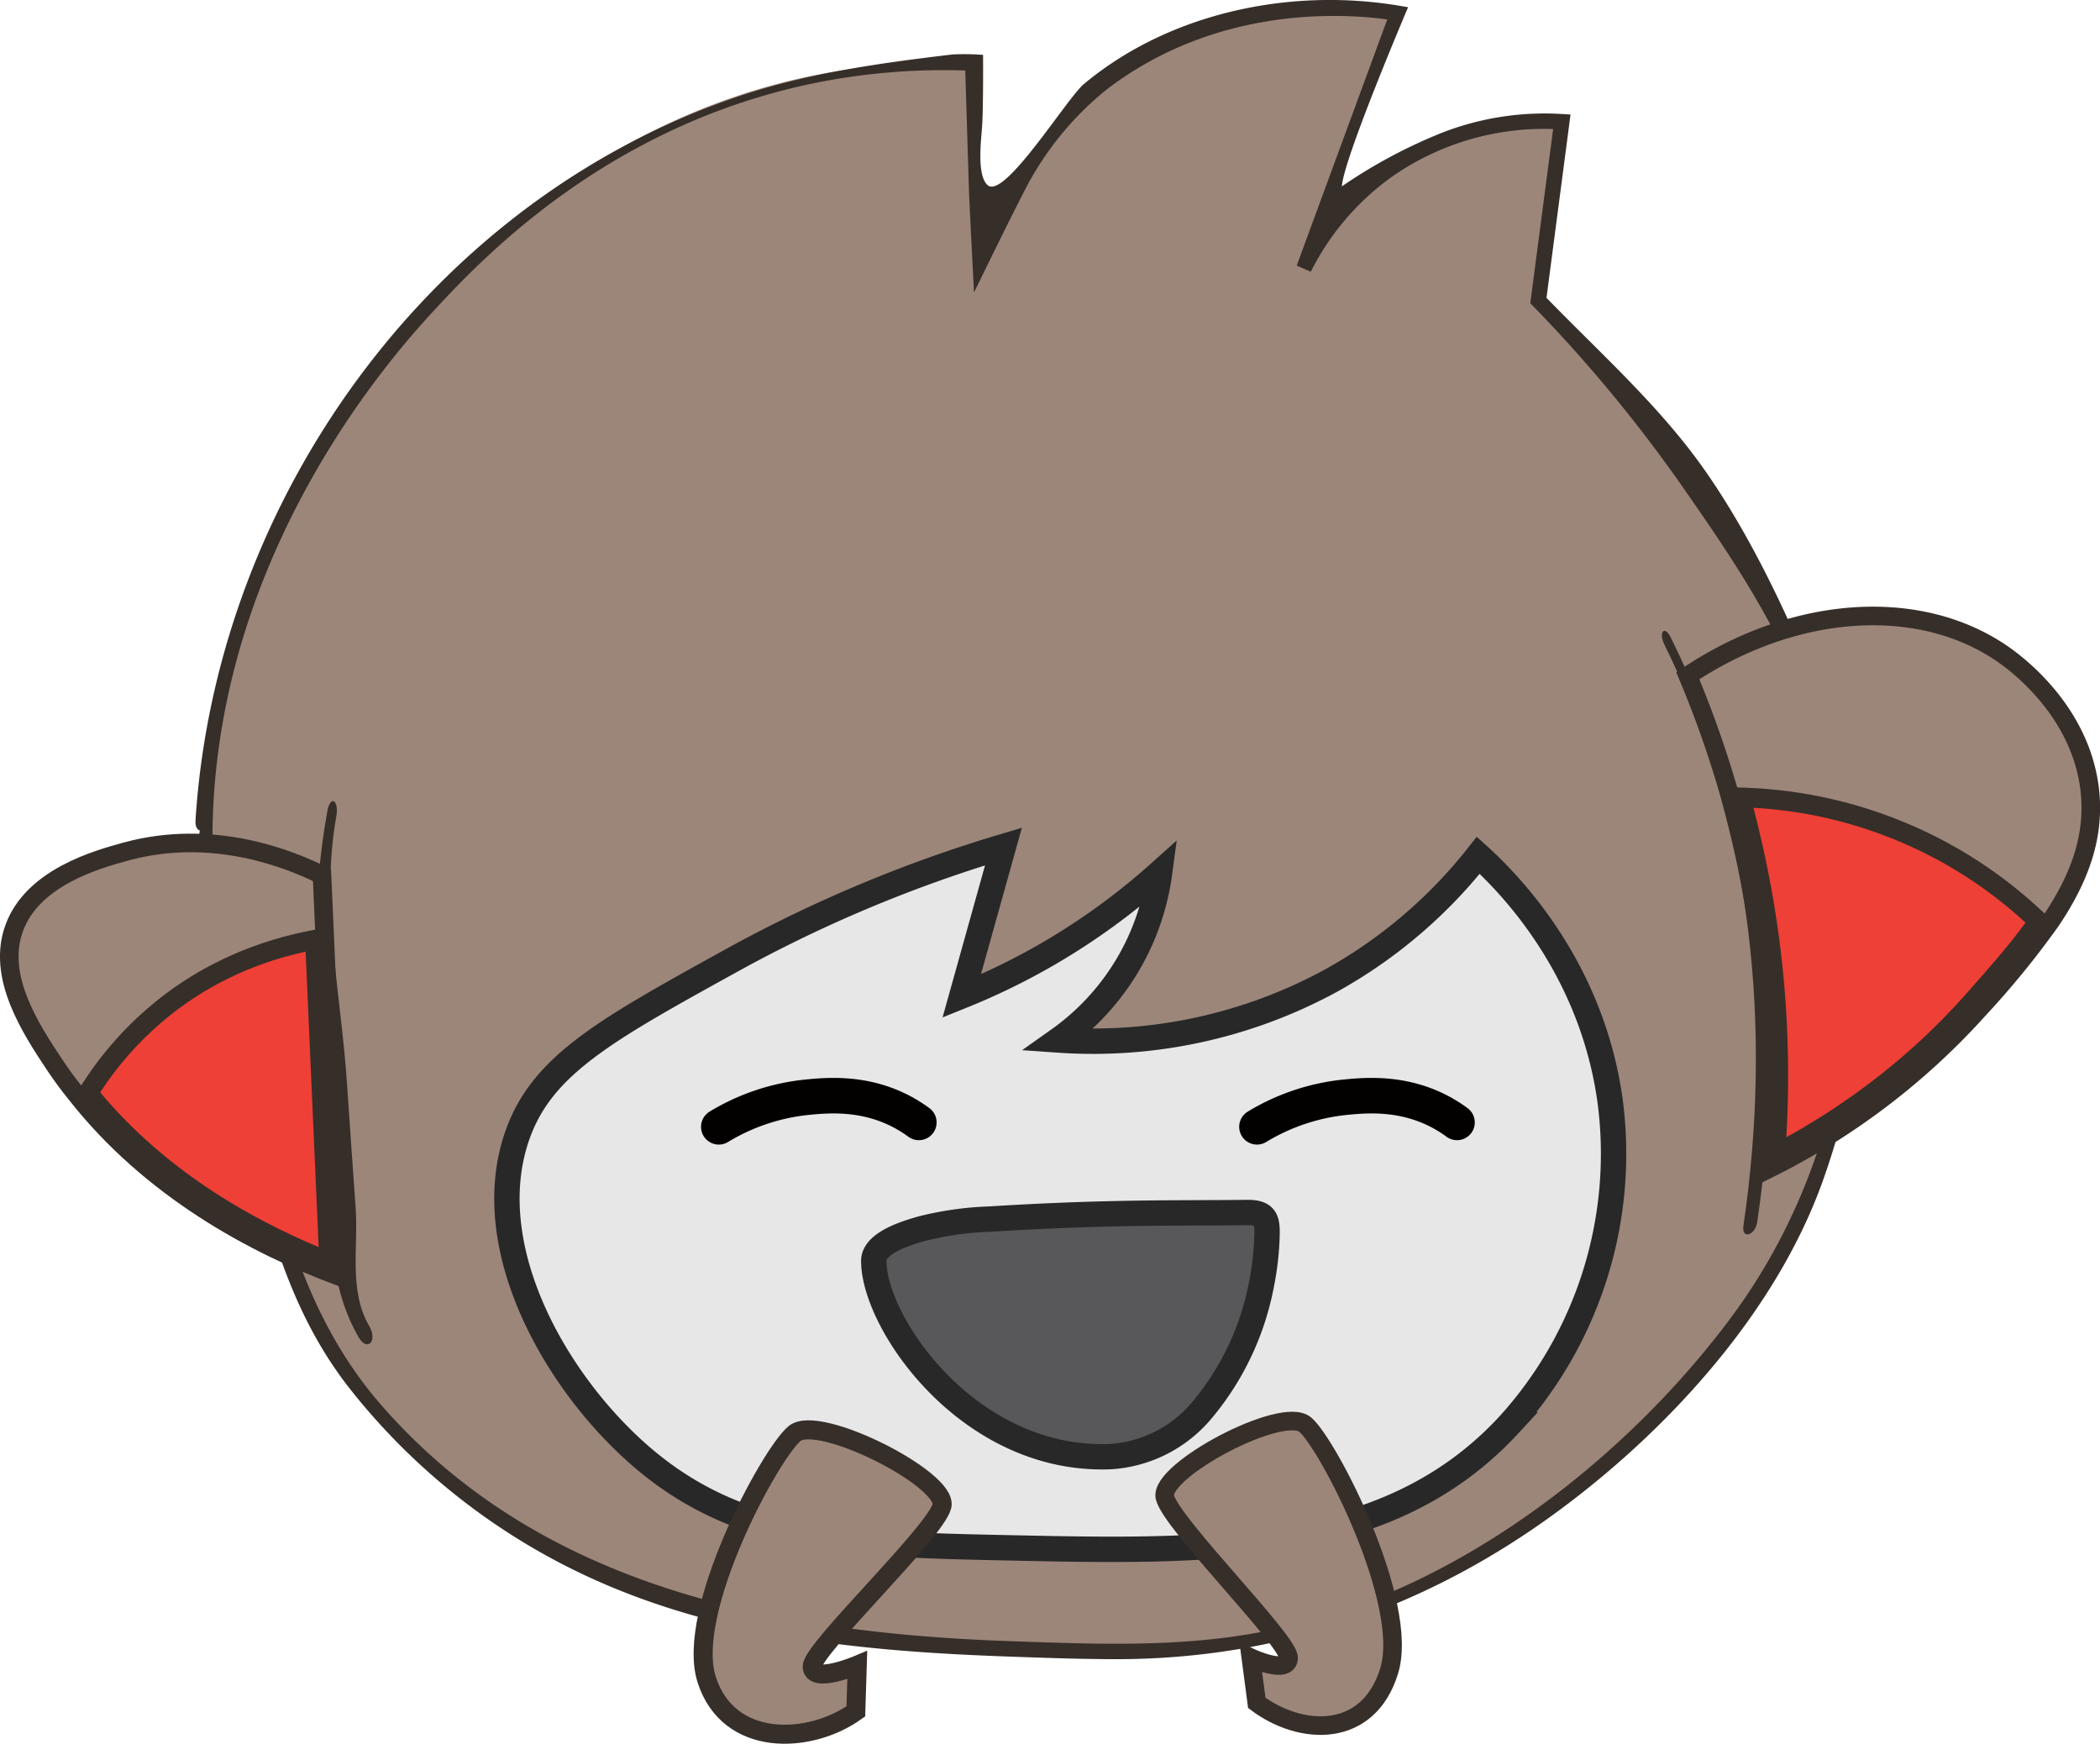 <svg xmlns="http://www.w3.org/2000/svg" width="320.047" height="265.755" viewBox="0 0 320.047 265.755"><defs><style>.a,.c,.h{fill:#9c8679;}.b,.j{fill:#362e29;}.c,.h{stroke:#362e29;}.c,.e,.f,.g,.h{stroke-miterlimit:10;}.c{stroke-width:2.832px;}.d{fill:#ee4036;stroke-linejoin:round;}.e{fill:#e7e7e8;}.e,.g{stroke:#282829;stroke-width:3.867px;}.f{fill:none;stroke:#030000;stroke-linecap:round;stroke-width:5.414px;}.g{fill:#58585a;}.h{stroke-width:2.901px;}.i,.j{stroke:none;}</style></defs><g transform="translate(-3314.323 2375.592)"><path class="a" d="M3351.729-2248.679c.521-42.032,26.946-72.39,33.5-79.512,7.8-8.476,26.689-28.444,57.625-35.29a99.664,99.664,0,0,1,25.908-2.233l.893,29.035a57.109,57.109,0,0,1,18.761-25.909c19.126-14.652,41.047-11.4,45.117-10.72q-7.146,19.432-14.294,38.863a40.818,40.818,0,0,1,12.508-14.741,42.011,42.011,0,0,1,26.8-7.594q-1.786,13.625-3.573,27.249a221.007,221.007,0,0,1,23.228,28.142c6.206,8.93,13.384,19.258,18.315,31.716,2.068,5.223,16.127,42.411-1.34,79.958-8.878,19.083-22.244,30.4-31.715,38.416-7.087,6-18.109,15.169-34.843,21.442-18.8,7.048-34.309,6.5-54.05,5.807-20.02-.705-36.377-1.281-56.284-9.38-11.854-4.824-32.852-13.368-46.456-34.4-6.627-10.244-8.914-19.455-13.4-37.522C3354.94-2219.4,3351.537-2233.11,3351.729-2248.679Z" transform="translate(-6.198 -0.259)"/><g transform="translate(3344.113 -2375.592)"><path class="b" d="M3490.373-2122.752c-5.155,0-10.472-.187-16.132-.387-22.068-.776-44.132-2.8-64.426-12.191a99.358,99.358,0,0,1-36.3-28.669c-9.614-12.251-12.82-26.447-16.513-41.327-3.42-13.776-8.266-29.389-6.327-43.718-.6-.175-.686-.982-.646-1.607,3-47.123,33.673-91.377,78-108.526q2.05-.794,4.13-1.508c10.858-3.734,21.935-5.267,33.278-6.612a38.076,38.076,0,0,1,4.614.069s.046,7.658-.135,10.705c-.118,1.982-.9,7.591.819,9.138,2.552,2.3,12.067-13.215,14.678-15.4,12.947-10.809,31.322-14.734,48.021-11.942l1.391.233s-9.86,23.135-10.09,27.3a78.752,78.752,0,0,1,15.241-8.165,43.157,43.157,0,0,1,18.35-2.856l1.255.074-3.663,27.934c8.375,8.634,17.463,16.686,24.323,26.558,6.309,9.077,12.092,20.692,17.073,33.279,9.521,24.052,9.372,50.533.7,74.771-7.054,19.717-23.026,37.362-39.61,49.752C3538.288-2130.813,3515.484-2122.753,3490.373-2122.752ZM3464.02-2364.9a98.121,98.121,0,0,0-21.2,2.3c-31.207,6.906-49.958,27.272-57.015,34.938-9.819,10.667-32.708,39.693-33.192,78.733-.191,15.415,3.138,28.825,6.664,43.022,4.067,16.378,7.827,31.611,19.182,44.577,24.443,27.912,60.554,34.6,95.858,35.841,19.575.69,35.024,1.233,53.6-5.733,21.743-8.15,42.08-24.835,55.932-43.329,20.208-26.98,23.613-63.819,11.287-94.957-4.882-12.334-11.951-22.5-18.187-31.478a220.477,220.477,0,0,0-23.1-27.993l-.4-.406,3.481-26.545a40.472,40.472,0,0,0-24.788,7.429,39.727,39.727,0,0,0-12.146,14.318l-2.147-.932,13.8-37.513c-7.265-.989-26.238-1.987-42.806,10.707a47.572,47.572,0,0,0-11.454,13.492c-1.265,2.094-8.719,17.406-8.719,17.406s-.714-13.69-.777-15.725q-.278-9.051-.556-18.1Q3465.675-2364.9,3464.02-2364.9Z" transform="translate(-3350.017 2375.592)"/></g><path class="c" d="M3366.085-2154.325c-12.933-4.834-28.716-13.254-40.177-27.852-1.121-1.377-2.176-2.817-3.168-4.29-3.81-5.731-8.964-13.606-6.243-21,2.849-7.747,12.677-10.437,16.968-11.621,13.413-3.681,25.226,1.248,29.932,3.586.128,2.689.224,5.377.353,8.067Q3364.9-2180.88,3366.085-2154.325Z" transform="translate(0 -26.725)"/><path class="c" d="M3680.183-2215.847a132.687,132.687,0,0,1-11.172,13.7,107.064,107.064,0,0,1-32.621,24.555,156.759,156.759,0,0,0-2.241-44.659c-.96-4.93-2.112-9.54-3.329-13.83a160.309,160.309,0,0,0-6.05-17c16.295-10.884,35.5-12.133,48.244-3.137,1.888,1.344,11.4,8.356,12.965,20.1C3686.969-2228.652,3684.377-2222.123,3680.183-2215.847Z" transform="translate(-53.222 -19.53)"/><g class="d" transform="translate(-2.117 -29.425)"><path class="i" d="M 3366.604 -2153.847 C 3359.991 -2156.466 3353.868 -2159.59 3348.378 -2163.149 C 3341.094 -2167.87 3334.866 -2173.398 3329.852 -2179.592 C 3332.677 -2184.121 3336.134 -2188.143 3340.139 -2191.557 C 3344.12 -2194.955 3348.614 -2197.705 3353.499 -2199.733 C 3356.944 -2201.163 3360.618 -2202.248 3364.441 -2202.967 C 3364.802 -2194.663 3365.175 -2186.254 3365.536 -2178.105 C 3365.888 -2170.154 3366.251 -2161.954 3366.604 -2153.847 Z"/><path class="j" d="M 3365.004 -2156.12 C 3364.683 -2163.461 3364.355 -2170.851 3364.037 -2178.039 C 3363.701 -2185.615 3363.356 -2193.415 3363.019 -2201.148 C 3354.682 -2199.321 3347.325 -2195.719 3341.112 -2190.416 C 3337.494 -2187.331 3334.335 -2183.734 3331.703 -2179.703 C 3336.496 -2173.968 3342.371 -2168.83 3349.193 -2164.407 C 3354.001 -2161.291 3359.304 -2158.513 3365.004 -2156.12 M 3368.202 -2151.625 C 3355.269 -2156.46 3339.487 -2164.879 3328.025 -2179.477 C 3330.586 -2183.767 3334.171 -2188.44 3339.166 -2192.698 C 3348.129 -2200.35 3357.99 -2203.487 3365.865 -2204.736 C 3366.634 -2187.032 3367.434 -2169.329 3368.202 -2151.625 Z"/></g><g class="d" transform="translate(-54.481 -24.962)"><path class="i" d="M 3639.368 -2174.716 C 3640.443 -2188.965 3639.607 -2203.213 3636.878 -2217.106 C 3636.114 -2221.03 3635.188 -2224.978 3634.059 -2229.12 C 3642.56 -2228.885 3650.78 -2227.137 3658.521 -2223.917 C 3666.277 -2220.705 3673.325 -2216.1 3679.49 -2210.219 C 3676.621 -2206.123 3673.1 -2202.159 3669.389 -2197.981 L 3669.15 -2197.711 C 3660.861 -2188.452 3650.851 -2180.725 3639.368 -2174.716 Z"/><path class="j" d="M 3636.034 -2227.535 C 3636.938 -2224.071 3637.702 -2220.724 3638.35 -2217.395 C 3640.931 -2204.253 3641.835 -2190.8 3641.046 -2177.323 C 3651.378 -2183.052 3660.439 -2190.231 3668.031 -2198.711 L 3668.268 -2198.977 C 3671.626 -2202.758 3674.828 -2206.362 3677.504 -2210.023 C 3671.704 -2215.352 3665.136 -2219.554 3657.949 -2222.53 C 3657.948 -2222.53 3657.946 -2222.531 3657.944 -2222.531 C 3650.988 -2225.426 3643.634 -2227.104 3636.034 -2227.535 M 3632.077 -2230.647 C 3639.76 -2230.647 3649.172 -2229.431 3659.097 -2225.301 C 3668.764 -2221.299 3676.063 -2215.729 3681.441 -2210.415 C 3678.336 -2205.772 3674.335 -2201.291 3670.269 -2196.713 C 3664.25 -2189.99 3653.846 -2180.161 3637.648 -2172.158 C 3638.704 -2183.588 3638.896 -2199.05 3635.406 -2216.817 C 3634.446 -2221.747 3633.294 -2226.357 3632.077 -2230.647 Z"/></g><path class="e" d="M3483.036-2219.756a209.889,209.889,0,0,0-41.543,17.422c-19.147,10.576-28.722,15.865-32.5,26.467-6.152,17.281,6.121,38.431,19.431,49.583,14.961,12.535,31.777,12.9,55.278,13.4,30.735.66,57.927,1.244,76.386-18.761a61.471,61.471,0,0,0,15.411-49.248c-2.855-21.026-16.075-33.882-20.1-37.522a74.467,74.467,0,0,1-22.446,19.1,75.836,75.836,0,0,1-41.543,9.046A37.358,37.358,0,0,0,3502.133-2202a37.29,37.29,0,0,0,4.69-13.736,102.659,102.659,0,0,1-17.085,12.4,102.485,102.485,0,0,1-13.066,6.366Q3479.853-2208.364,3483.036-2219.756Z" transform="translate(-15.78 -26.838)"/><path class="f" d="M3446.368-2169.14a32.229,32.229,0,0,1,13.569-4.522c2.931-.278,8.526-.808,14.239,2.177a20.51,20.51,0,0,1,2.68,1.675" transform="translate(-22.498 -34.738)"/><path class="f" d="M3545.449-2169.14a32.229,32.229,0,0,1,13.569-4.522c2.932-.278,8.526-.808,14.239,2.177a20.526,20.526,0,0,1,2.68,1.675" transform="translate(-39.561 -34.738)"/><path class="g" d="M3474.9-2145c0-2.785,5.13-4.279,7.17-4.874a48.689,48.689,0,0,1,10.557-1.5q11.6-.734,23.233-.892c5.327-.073,10.653-.047,15.982-.106,2.889-.032,3.066,1.218,2.983,3.746a44.092,44.092,0,0,1-.9,7.5,41.939,41.939,0,0,1-8.841,18.671,19.749,19.749,0,0,1-14.173,7.278C3489.476-2114.345,3474.921-2135.408,3474.9-2145Z" transform="translate(-27.412 -38.443)"/><path class="h" d="M3466.973-2076.507s-6.863,2.89-6.863.21,18.761-20.437,19.767-24.457-18.762-14.072-22.447-11.056-16.751,27.136-13.4,37.523,15.688,9.851,22.723,4.826Z" transform="translate(-22.001 -45.333)"/><path class="c" d="M3541.589-2077.916s5.75,2.679,5.75,0-17.888-20.436-18.846-24.457,17.887-14.072,21.4-11.056,15.971,27.137,12.777,37.523-13.466,9.892-20.174,4.866Z" transform="translate(-36.635 -45.054)"/><path class="b" d="M3380.286-2148.129c-3.14-5.416-1.635-11.928-2.064-18.043-.443-6.3-.9-12.591-1.314-18.888-.893-13.465-4.055-27.284-1.646-40.63.47-2.6-.892-3.453-1.365-.832-2.574,14.258-2,28.656-1.021,43.04.47,6.907.871,13.827,1.458,20.725.488,5.738,1.409,11.281,4.334,16.327C3380-2144.127,3381.626-2145.819,3380.286-2148.129Z" transform="translate(-9.699 -25.398)"/><path class="b" d="M3621.345-2258.456c-.946-1.91-1.9-.814-.961,1.092,13.447,27.148,16.465,58.6,12.042,88.579-.308,2.084,1.8,1.51,2.107-.594C3639.1-2200.306,3635.225-2230.436,3621.345-2258.456Z" transform="translate(-52.4 -20.001)"/></g></svg>